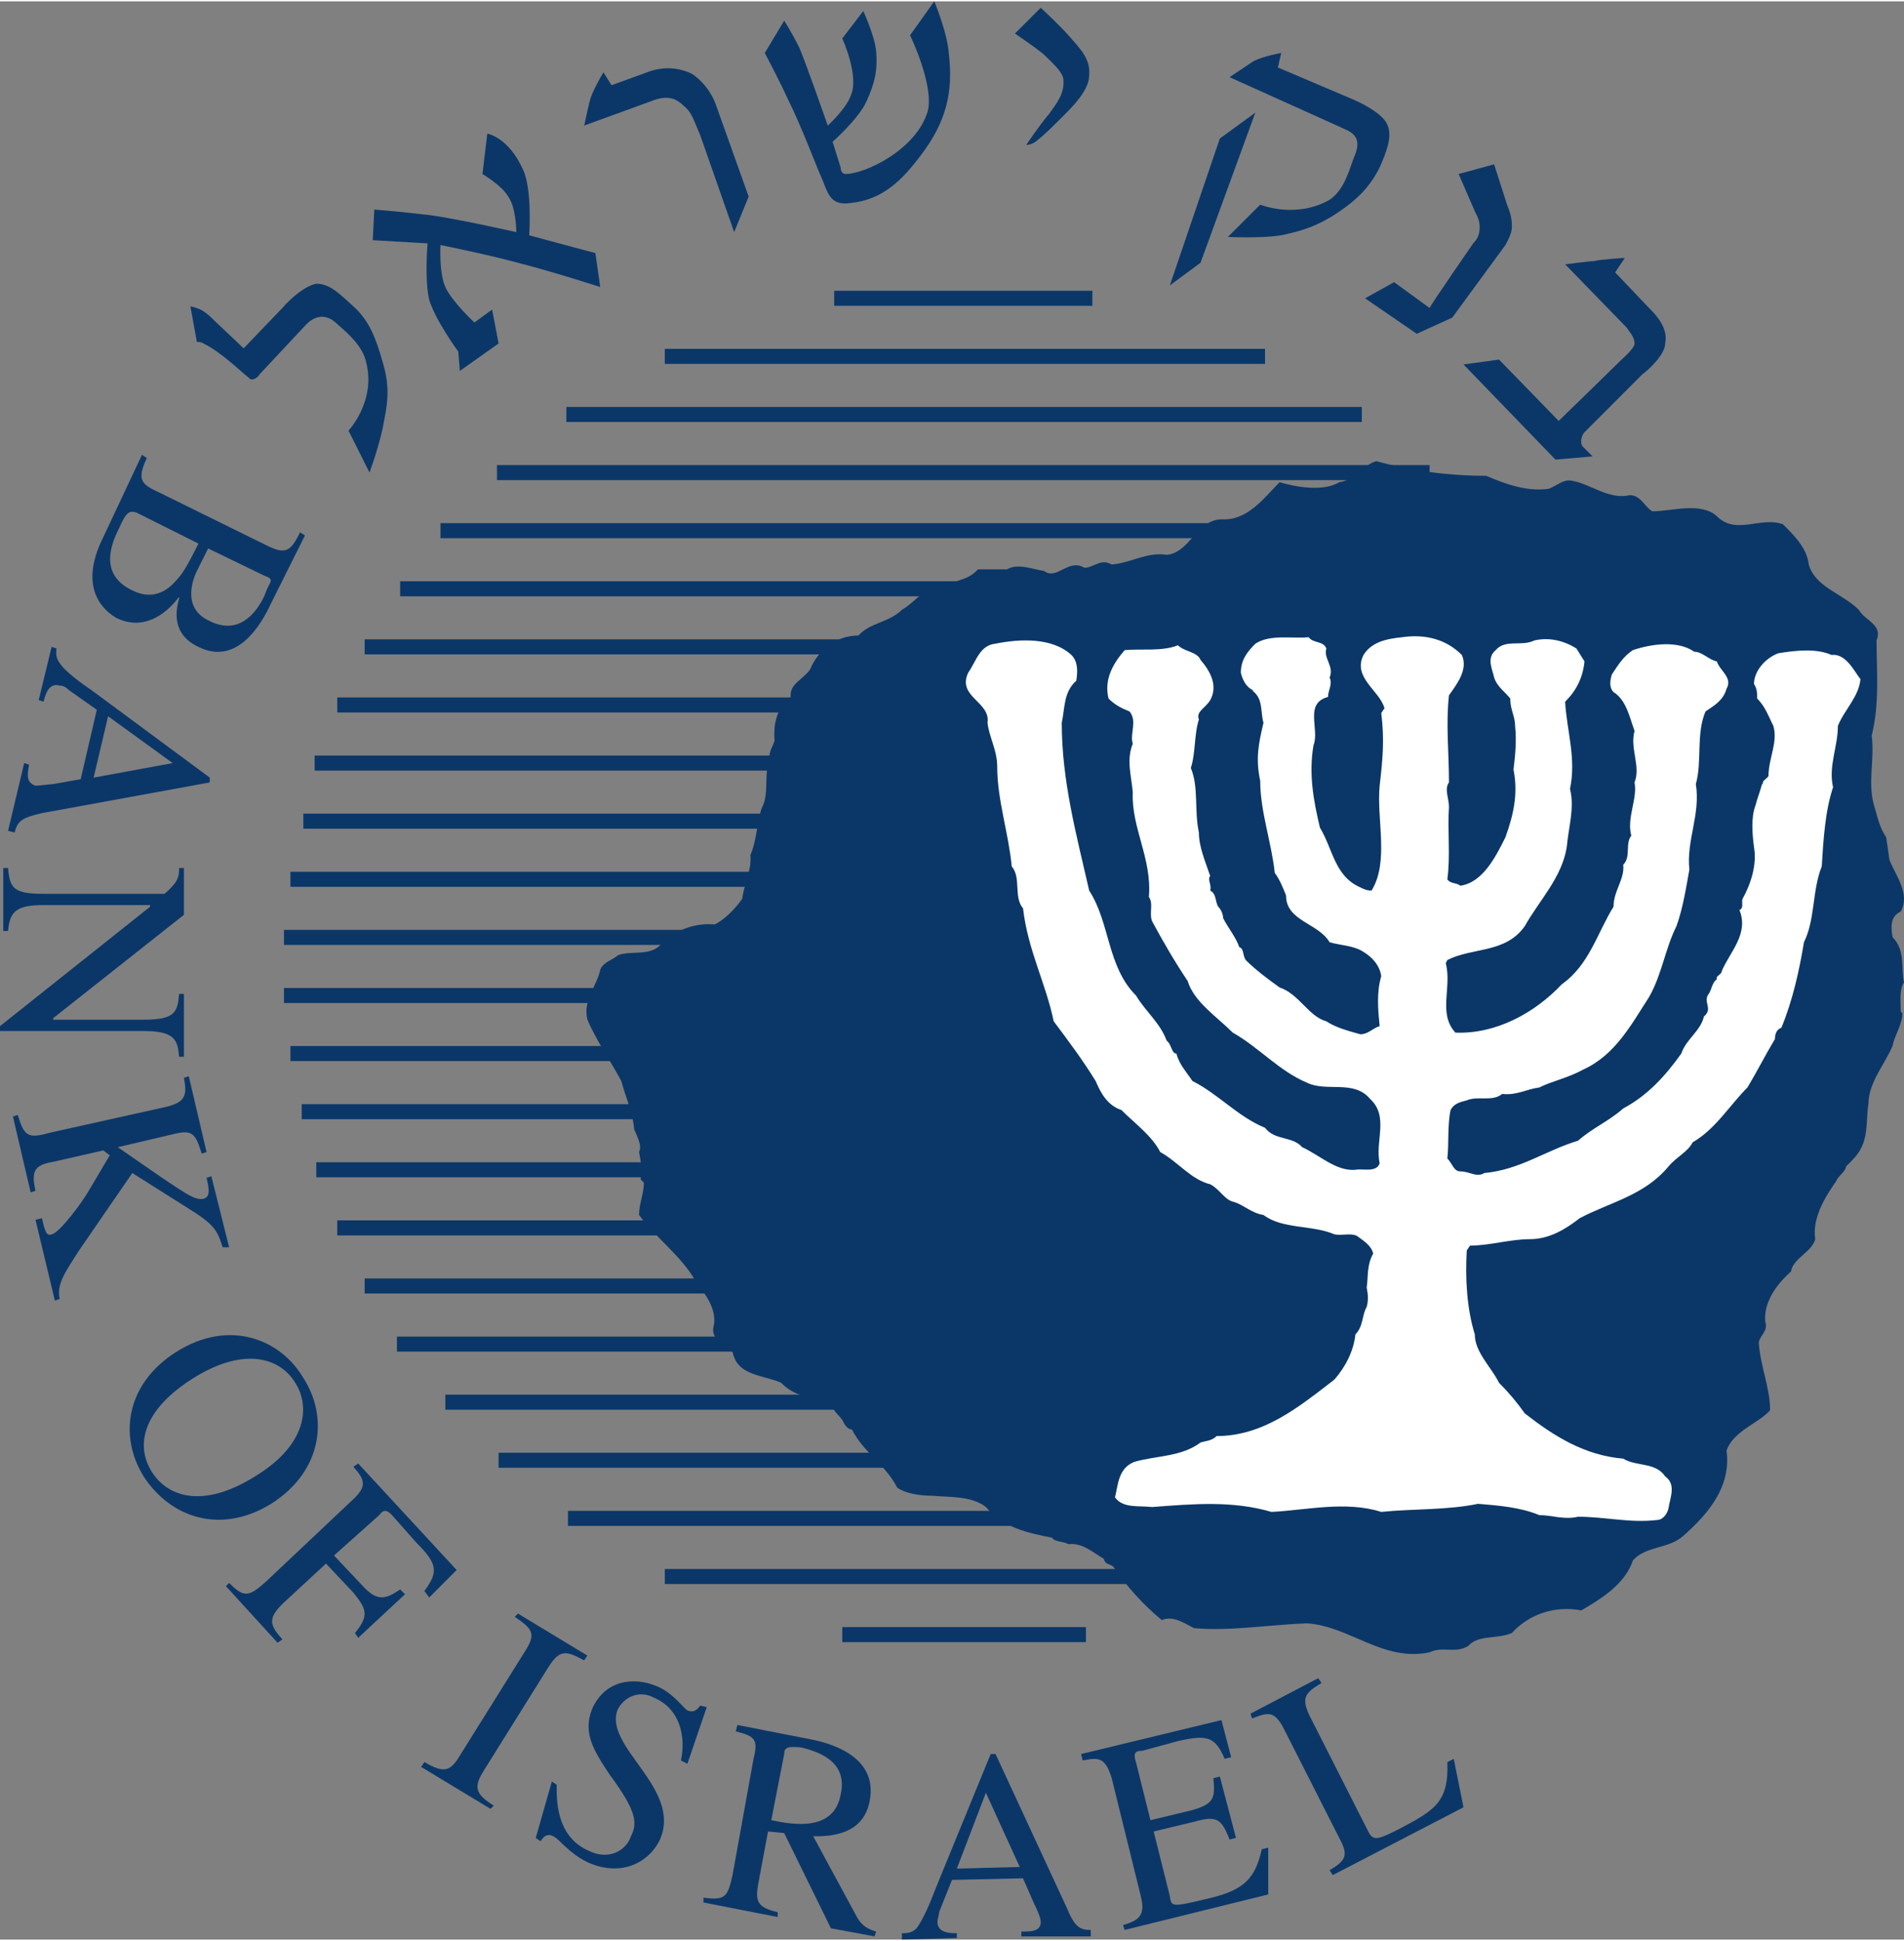 <?xml version="1.0" encoding="UTF-8" standalone="no"?>
<!-- Generator: Adobe Illustrator 15.0.0, SVG Export Plug-In . SVG Version: 6.00 Build 0)  -->

<svg
   xmlns:dc="http://purl.org/dc/elements/1.1/"
   xmlns:cc="http://creativecommons.org/ns#"
   xmlns:rdf="http://www.w3.org/1999/02/22-rdf-syntax-ns#"
   xmlns:svg="http://www.w3.org/2000/svg"
   xmlns="http://www.w3.org/2000/svg"
   xmlns:xlink="http://www.w3.org/1999/xlink"
   xmlns:sodipodi="http://sodipodi.sourceforge.net/DTD/sodipodi-0.dtd"
   xmlns:inkscape="http://www.inkscape.org/namespaces/inkscape"
   version="1.1"
   id="Layer_1"
   x="0px"
   y="0px"
   width="313"
   height="319"
   viewBox="0 -262.239 379.802 386.55"
   enable-background="new 0 -262.239 379.802 386.55"
   xml:space="preserve"
   inkscape:version="0.91 r13725"
   sodipodi:docname="Bank_of_Israel_Symbol.svg"><rect x="0" y="-262.239" width="379.802" height="386.55" fill="#808080" stroke="none"/><defs
     id="defs233" /><sodipodi:namedview
     pagecolor="#ffffff"
     bordercolor="#666666"
     borderopacity="1"
     objecttolerance="10"
     gridtolerance="10"
     guidetolerance="10"
     inkscape:pageopacity="0"
     inkscape:pageshadow="2"
     inkscape:window-width="1858"
     inkscape:window-height="1053"
     id="namedview231"
     showgrid="false"
     inkscape:zoom="1.2210581"
     inkscape:cx="137.03681"
     inkscape:cy="248.93674"
     inkscape:window-x="-8"
     inkscape:window-y="-8"
     inkscape:window-maximized="1"
     inkscape:current-layer="Layer_1" /><path
     fill="none"
     stroke="#221E1F"
     stroke-width="3"
     stroke-miterlimit="2.613"
     d="M56.647-75.56h271.333 M57.935-87.145h268.434   M56.647-63.971h270.69 M57.935-52.396H326.05 M63.091-29.214h258.446 M67.27-17.625h249.764 M72.744-6.04h238.817 M79.18,5.551  h225.95 M88.833,17.133h206.962 M99.452,28.715h185.72 M113.294,40.309h158.037 M132.608,51.897h118.447 M168.013,63.486h48.603   M60.188-40.802h264.249"
     id="path3"
     style="fill:#0b3768;fill-opacity:1;stroke:#0b3768;stroke-opacity:1" /><g
     id="g5"
     style="fill:#0b3768;fill-opacity:1"><g
       id="g7"
       style="fill:#0b3768;fill-opacity:1"><defs
         id="defs9"><rect
           id="SVGID_1_"
           x="0"
           y="-262.239"
           width="379.802"
           height="386.547" /></defs><clipPath
         id="SVGID_2_"><use
           xlink:href="#SVGID_1_"
           overflow="visible"
           id="use13" /></clipPath><path
         clip-path="url(#SVGID_2_)"
         fill="#2FABE1"
         d="M36.69-51.749v-12.554H35.73c-0.328,3.553-0.647,5.156-7.082,5.156H10.623    v-0.316L36.69-80.063v-9.335H35.73c0,1.932-0.328,2.894-2.9,5.144H8.691c-5.794,0-6.76-0.968-7.079-5.144H0.65v12.554h0.962    c0.322-3.863,1.609-5.156,7.079-5.156h21.245v0.322L0-57.862v0.975h28.648c6.435,0,6.753,1.922,7.082,5.138H36.69z"
         id="path15"
         style="fill:#0b3768;fill-opacity:1" /></g><g
       id="g17"
       style="fill:#0b3768;fill-opacity:1"><defs
         id="defs19"><rect
           id="SVGID_3_"
           x="0"
           y="-262.239"
           width="379.802"
           height="386.547" /></defs><clipPath
         id="SVGID_4_"><use
           xlink:href="#SVGID_3_"
           overflow="visible"
           id="use23" /></clipPath><path
         clip-path="url(#SVGID_4_)"
         fill="#2FABE1"
         d="M41.199-27.604c0.644,2.575,0.644,3.859-0.644,4.188    c-1.931,0.319-3.547-0.969-17.057-10.301l10.947-2.575c3.86-0.965,4.503-0.322,5.791,3.86l0.966-0.319L37.656-47.88l-0.966,0.322    c0.65,3.55,0.322,4.832-3.538,5.791L9.979-36.614c-4.506,1.288-5.15,0.644-6.438-3.544l-0.963,0.319l3.538,15.135l0.966-0.322    c-0.966-4.191,0-5.15,3.544-5.785l9.979-2.265l1.288,0.972l-4.188,7.079c-1.285,2.256-5.791,8.369-7.403,8.691    c-0.966,0.322-1.288-0.322-1.932-3.219l-1.288,0.319l3.863,16.101l0.966-0.325c-0.644-2.9,0.965-5.156,3.854-9.657l10.628-15.457    l12.232,7.729c4.509,2.894,4.832,4.188,5.794,7.082h1.288l-3.547-14.169L41.199-27.604z"
         id="path25"
         style="fill:#0b3768;fill-opacity:1" /></g><g
       id="g27"
       style="fill:#0b3768;fill-opacity:1"><defs
         id="defs29"><rect
           id="SVGID_5_"
           x="0"
           y="-262.239"
           width="379.802"
           height="386.547" /></defs><clipPath
         id="SVGID_6_"><use
           xlink:href="#SVGID_5_"
           overflow="visible"
           id="use33" /></clipPath><path
         clip-path="url(#SVGID_6_)"
         fill="#2FABE1"
         d="M28.649,31.94c5.472,8.366,15.451,11.588,25.426,5.466    c10.623-6.76,11.266-17.698,6.435-25.102c-4.507-7.722-14.801-11.904-25.424-5.15C25.43,13.273,23.498,23.571,28.649,31.94     M30.252,30.974c-3.219-5.15-1.932-12.238,8.372-18.67C48.922,5.873,56,8.448,58.901,13.273c2.896,4.503,2.575,12.232-8.047,18.67    C40.559,38.378,33.477,36.121,30.252,30.974"
         id="path35"
         style="fill:#0b3768;fill-opacity:1" /></g><g
       id="g37"
       style="fill:#0b3768;fill-opacity:1"><defs
         id="defs39"><rect
           id="SVGID_7_"
           x="0"
           y="-262.239"
           width="379.802"
           height="386.547" /></defs><clipPath
         id="SVGID_8_"><use
           xlink:href="#SVGID_7_"
           overflow="visible"
           id="use43" /></clipPath><path
         clip-path="url(#SVGID_8_)"
         fill="#2FABE1"
         d="M71.454,64.129l9.335-8.691l-0.966-0.966    c-3.222,2.247-4.825,2.247-7.726-0.969l-5.472-5.791l9.013-8.047c0.963-1.288,1.609-0.972,2.572,0l4.831,5.472    c4.182,4.182,4.497,5.791,1.609,9.651l0.972,1.293l5.47-5.478L71.457,29.362l-0.966,0.649c2.253,2.566,2.897,3.86-0.325,6.757    L53.113,52.863c-3.547,3.219-4.507,3.219-7.404,0.319l-0.644,0.644l10.297,11.272l0.972-0.649c-2.578-2.9-2.897-4.179,0-7.076    l8.691-8.05l5.469,5.797c2.575,3.219,3.219,4.506,0.322,8.041L71.454,64.129z"
         id="path45"
         style="fill:#0b3768;fill-opacity:1" /></g><g
       id="g47"
       style="fill:#0b3768;fill-opacity:1"><defs
         id="defs49"><rect
           id="SVGID_9_"
           x="0"
           y="-262.239"
           width="379.802"
           height="386.547" /></defs><clipPath
         id="SVGID_10_"><use
           xlink:href="#SVGID_9_"
           overflow="visible"
           id="use53" /></clipPath><path
         clip-path="url(#SVGID_10_)"
         fill="#2FABE1"
         d="M84.008,89.871l13.838,8.366l0.647-0.644    c-3.541-2.25-4.185-3.538-1.935-7.072l12.872-20.602c2.257-3.544,3.544-3.216,7.085-1.294l0.644-0.962l-13.841-8.373l-0.644,0.65    c3.862,2.575,4.19,3.547,1.931,7.072L91.728,87.615c-1.926,3.225-3.213,3.55-7.073,1.287L84.008,89.871z"
         id="path55"
         style="fill:#0b3768;fill-opacity:1" /></g><g
       id="g57"
       style="fill:#0b3768;fill-opacity:1"><defs
         id="defs59"><rect
           id="SVGID_11_"
           x="0"
           y="-262.239"
           width="379.802"
           height="386.547" /></defs><clipPath
         id="SVGID_12_"><use
           xlink:href="#SVGID_11_"
           overflow="visible"
           id="use63" /></clipPath><path
         clip-path="url(#SVGID_12_)"
         fill="#2FABE1"
         d="M140.977,77.961l-1.288-0.321c-0.324,0.321-0.968,1.618-2.574,0.969    c-0.966-0.645-2.895-3.538-6.113-4.829c-4.51-1.925-10.304-1.287-12.882,4.51c-1.929,4.825,0.325,8.366,3.544,13.197    c5.473,7.404,5.473,9.651,4.185,12.229c-0.963,2.899-4.501,4.831-8.366,2.899c-6.757-2.899-6.435-10.622-6.435-13.188    l-0.972-0.649l-3.21,11.267l0.963,0.641c0.644-0.969,1.287-1.612,2.575-0.969c1.287,0.644,2.899,3.216,6.756,5.153    c7.085,3.219,12.555-0.322,14.488-4.51c4.504-10.298-11.588-18.673-8.372-26.07c1.616-2.894,4.831-3.544,7.082-2.256    c5.472,2.256,6.438,8.047,5.472,12.56l1.288,0.641L140.977,77.961z"
         id="path65"
         style="fill:#0b3768;fill-opacity:1" /></g><g
       id="g67"
       style="fill:#0b3768;fill-opacity:1"><defs
         id="defs69"><rect
           id="SVGID_13_"
           x="0"
           y="-262.239"
           width="379.802"
           height="386.547" /></defs><clipPath
         id="SVGID_14_"><use
           xlink:href="#SVGID_13_"
           overflow="visible"
           id="use73" /></clipPath><path
         clip-path="url(#SVGID_14_)"
         fill="#2FABE1"
         d="M174.773,122.71c-2.26-0.644-3.216-1.615-4.185-3.547l-8.369-15.453    c2.899,0,9.979,0,11.266-7.076c1.606-8.366-6.757-11.266-11.588-12.231l-14.807-2.897l-0.322,1.285    c3.859,0.962,4.507,1.612,3.541,5.475l-4.185,23.177c-0.969,4.178-1.288,5.146-5.794,4.503v0.963l14.801,2.9v-0.963    c-4.179-0.969-4.501-2.257-3.854-5.8l1.928-10.298l3.22,0.318l9.328,18.998l8.697,1.604L174.773,122.71z M156.428,87.299    c0-1.287,0.644-1.615,3.537-1.287c2.257,0.644,9.338,2.256,7.729,9.335c-1.293,7.403-9.335,6.119-13.841,5.147L156.428,87.299z"
         id="path75"
         style="fill:#0b3768;fill-opacity:1" /></g><g
       id="g77"
       style="fill:#0b3768;fill-opacity:1"><defs
         id="defs79"><rect
           id="SVGID_15_"
           x="0"
           y="-262.239"
           width="379.802"
           height="386.547" /></defs><clipPath
         id="SVGID_16_"><use
           xlink:href="#SVGID_15_"
           overflow="visible"
           id="use83" /></clipPath><path
         clip-path="url(#SVGID_16_)"
         fill="#2FABE1"
         d="M217.581,122.386c-2.254,0-3.216-0.645-4.828-4.51l-14.167-30.583h-0.966    l-10.944,26.724c-0.966,2.571-2.575,6.438-3.856,8.047c-0.972,0.969-1.932,0.969-2.906,0.969v1.278l10.947-0.315v-0.966    c-1.287,0-3.856,0-3.856-2.25c0-0.656,0.319-1.294,0.319-1.938l2.575-6.436l14.163-0.321l2.253,5.147    c0.325,0.644,1.288,2.571,1.288,3.55c0,1.925-1.932,1.925-3.863,1.925v0.969h13.842V122.386z M190.865,110.154l5.794-15.129    l6.76,14.804L190.865,110.154z"
         id="path85"
         style="fill:#0b3768;fill-opacity:1" /></g><g
       id="g87"
       style="fill:#0b3768;fill-opacity:1"><defs
         id="defs89"><rect
           id="SVGID_17_"
           x="0"
           y="-262.239"
           width="379.802"
           height="386.547" /></defs><clipPath
         id="SVGID_18_"><use
           xlink:href="#SVGID_17_"
           overflow="visible"
           id="use93" /></clipPath><path
         clip-path="url(#SVGID_18_)"
         fill="#2FABE1"
         d="M252.98,105.969l-1.287,0.322c-1.281,5.791-3.538,8.041-9.979,9.653    c-8.048,1.932-8.048,1.932-8.363-0.325l-3.219-12.872l8.047-1.932c4.507-1.278,5.476-0.641,7.082,3.538l1.287-0.319l-3.219-12.237    l-1.291,0.324c0.322,3.863,0.322,5.147-4.503,6.436l-8.048,1.938l-2.894-11.586c-0.644-1.931,0-2.256,1.281-2.256l7.085-1.932    c5.791-1.287,7.397-0.972,9.335,3.544l1.287-0.325l-1.931-7.406l-28.005,6.772l0.325,1.287c3.219-0.653,4.503-0.653,5.791,3.535    l5.794,23.495c0.969,3.868-0.319,4.831-3.541,5.797l0.322,0.963l28.642-7.076V105.969z"
         id="path95"
         style="fill:#0b3768;fill-opacity:1" /></g><g
       id="g97"
       style="fill:#0b3768;fill-opacity:1"><defs
         id="defs99"><rect
           id="SVGID_19_"
           x="0"
           y="-262.239"
           width="379.802"
           height="386.547" /></defs><clipPath
         id="SVGID_20_"><use
           xlink:href="#SVGID_19_"
           overflow="visible"
           id="use103" /></clipPath><path
         clip-path="url(#SVGID_20_)"
         fill="#2FABE1"
         d="M262.958,72.17l-13.519,7.082l0.321,0.966    c3.223-1.282,4.51-1.616,6.441,2.256l10.944,21.567c1.928,3.543,1.29,4.503-1.932,6.438l0.644,0.966l26.073-13.52l-1.938-9.657    l-1.281,0.645c0.322,8.05-2.575,9.65-9.979,13.516c-3.862,1.938-4.828,2.26-5.794,0.325l-11.588-22.854    c-1.932-3.862-0.969-4.822,2.256-6.76L262.958,72.17z"
         id="path105"
         style="fill:#0b3768;fill-opacity:1" /></g><g
       id="g107"
       style="fill:#0b3768;fill-opacity:1"><defs
         id="defs109"><rect
           id="SVGID_21_"
           x="0"
           y="-262.239"
           width="379.802"
           height="386.547" /></defs><clipPath
         id="SVGID_22_"><use
           xlink:href="#SVGID_21_"
           overflow="visible"
           id="use113" /></clipPath><path
         clip-path="url(#SVGID_22_)"
         fill="#2FABE1"
         d="M61.156-197.873c1.612-1.609,3.863-2.253,6.116,0    c2.25,1.935,5.15,4.51,5.791,7.719c1.935,7.731-3.544,13.532-3.544,13.532l4.188,8.357c0,0,2.253-6.104,2.897-10.297    c0.966-4.503,0.966-7.716-0.319-11.904c-1.287-4.503-2.578-8.054-5.797-10.951c-2.575-2.247-4.5-4.503-7.4-4.503    c-1.932,0.325-4.834,2.575-6.76,4.832l-7.726,8.05l-5.791-5.481c-0.969-0.965-1.288-1.281-2.256-1.931    c-0.972-0.638-2.575-0.966-2.575-0.966l1.287,7.088c0,0,0.969,0,1.288,0.319c3.544,1.616,8.363,6.435,9.007,6.757    c0.644,0.972,1.937,0,2.259-0.644L61.156-197.873z"
         id="path115"
         style="fill:#0b3768;fill-opacity:1" /></g><g
       id="g117"
       style="fill:#0b3768;fill-opacity:1"><defs
         id="defs119"><rect
           id="SVGID_23_"
           x="0"
           y="-262.239"
           width="379.802"
           height="386.547" /></defs><clipPath
         id="SVGID_24_"><use
           xlink:href="#SVGID_23_"
           overflow="visible"
           id="use123" /></clipPath><path
         clip-path="url(#SVGID_24_)"
         fill="#2FABE1"
         d="M74.351-214.608l10.944,0.644c0,0-0.644,7.079,0.325,11.266    c1.285,4.182,5.788,10.3,5.788,10.3l0.322,3.866l7.726-5.475l-1.288-6.757l-3.541,2.572c0,0-4.506-4.178-5.794-7.079    c-1.291-2.9-0.966-8.363-0.966-8.363s9.654,1.932,15.445,3.538c6.44,1.612,16.419,4.828,16.419,4.828l-0.969-6.76l-13.194-3.543    c0,0,0.646-9.329-1.287-13.198c-2.897-6.435-7.079-7.079-7.079-7.079l-0.966,8.05c0,0,3.854,2.25,5.147,4.503    c1.609,2.259,1.609,7.079,1.609,7.079s-9.979-2.25-16.095-3.219c-4.506-0.641-12.231-1.285-12.231-1.285L74.351-214.608z"
         id="path125"
         style="fill:#0b3768;fill-opacity:1" /></g><g
       id="g127"
       style="fill:#0b3768;fill-opacity:1"><defs
         id="defs129"><rect
           id="SVGID_25_"
           x="0"
           y="-262.239"
           width="379.802"
           height="386.547" /></defs><clipPath
         id="SVGID_26_"><use
           xlink:href="#SVGID_25_"
           overflow="visible"
           id="use133" /></clipPath><path
         clip-path="url(#SVGID_26_)"
         fill="#2FABE1"
         d="M130.676-242.61c2.897-0.969,4.504,0,5.791,1.288    c1.609,1.288,1.932,2.903,3.219,5.8l6.76,19.308l2.895-7.082l-6.432-18.026c-0.966-2.894-2.9-5.138-4.832-6.432    c-2.571-1.282-5.791-1.61-9.01-0.325l-7.081,2.569l-1.613-2.572c0,0-1.931,3.216-2.568,5.147c-0.645,2.256-1.294,5.8-1.294,5.476    L130.676-242.61z"
         id="path135"
         style="fill:#0b3768;fill-opacity:1" /></g><g
       id="g137"
       style="fill:#0b3768;fill-opacity:1"><defs
         id="defs139"><rect
           id="SVGID_27_"
           x="0"
           y="-262.239"
           width="379.802"
           height="386.547" /></defs><clipPath
         id="SVGID_28_"><use
           xlink:href="#SVGID_27_"
           overflow="visible"
           id="use143" /></clipPath><path
         clip-path="url(#SVGID_28_)"
         fill="#2FABE1"
         d="M156.428-258.376l-3.869,6.429c0,0,2.903,5.484,4.513,9.016    c2.894,5.791,6.116,14.491,6.76,15.772c1.287,2.9,1.609,5.788,5.794,5.145c6.435-0.641,10.298-4.504,14.157-9.651    c4.834-6.435,6.443-12.229,5.475-20.282c-0.318-4.172-2.899-10.292-2.899-10.292l-4.822,6.763c0,0,4.822,9.973,3.534,15.12    c-2.25,7.722-12.554,12.554-16.413,12.554c-0.641,0-0.963-0.638-0.963-1.288l-1.612-5.141c0,0,5.15-4.513,6.763-8.057    c1.609-3.538,2.247-6.116,1.929-9.979c-0.322-3.21-2.575-8.042-2.575-8.042l-4.185,5.476c0,0,3.544,7.713,1.612,11.579    c-0.972,2.572-4.507,5.797-4.507,5.797s-4.828-13.848-5.794-15.77C157.715-256.448,156.428-258.376,156.428-258.376"
         id="path145"
         style="fill:#0b3768;fill-opacity:1" /></g><g
       id="g147"
       style="fill:#0b3768;fill-opacity:1"><defs
         id="defs149"><rect
           id="SVGID_29_"
           x="0"
           y="-262.239"
           width="379.802"
           height="386.547" /></defs><clipPath
         id="SVGID_30_"><use
           xlink:href="#SVGID_29_"
           overflow="visible"
           id="use153" /></clipPath><path
         clip-path="url(#SVGID_30_)"
         fill="#2FABE1"
         d="M207.603-260.951l-5.15,5.138c0,0,3.862,2.581,5.794,4.197    c1.609,1.606,3.544,3.219,3.862,4.822c0.322,2.9-1.287,4.825-2.899,7.087c-1.929,2.25-4.504,6.11-4.504,6.11s1.288,0,2.253-0.972    c1.288-0.957,3.541-3.213,5.15-4.822c1.929-1.931,5.147-5.15,5.147-8.047c0.322-3.213-1.609-5.156-3.859-7.725    C211.465-257.414,207.603-260.951,207.603-260.951"
         id="path155"
         style="fill:#0b3768;fill-opacity:1" /></g><g
       id="g157"
       style="fill:#0b3768;fill-opacity:1"><defs
         id="defs159"><rect
           id="SVGID_31_"
           x="0"
           y="-262.239"
           width="379.802"
           height="386.547" /></defs><clipPath
         id="SVGID_32_"><use
           xlink:href="#SVGID_31_"
           overflow="visible"
           id="use163" /></clipPath><path
         clip-path="url(#SVGID_32_)"
         fill="#2FABE1"
         d="M250.405-240.037l-7.078,5.156l-9.976,29.292l6.119-4.509L250.405-240.037z     M245.261-247.119l22.852,10.304c2.253,0.963,3.543,2.25,1.931,5.794c-0.966,2.578-1.931,6.432-4.828,8.363    c-6.757,3.86-13.839,0.972-13.839,0.972l-6.44,6.432c0,0,6.44,0.325,10.629-0.319c4.5-0.972,7.397-1.937,11.26-4.512    c3.862-2.572,6.438-5.147,8.369-9.007c1.288-2.9,2.575-6.119,1.609-8.373c-0.644-1.931-3.862-3.859-6.76-5.147l-15.129-6.429    l0.65-2.906c0,0-3.544,0.644-5.473,1.612L245.261-247.119z"
         id="path165"
         style="fill:#0b3768;fill-opacity:1" /></g><g
       id="g167"
       style="fill:#0b3768;fill-opacity:1"><defs
         id="defs169"><rect
           id="SVGID_33_"
           x="0"
           y="-262.239"
           width="379.802"
           height="386.547" /></defs><clipPath
         id="SVGID_34_"><use
           xlink:href="#SVGID_33_"
           overflow="visible"
           id="use173" /></clipPath><path
         clip-path="url(#SVGID_34_)"
         fill="#2FABE1"
         d="M300.295-213.639c0.325-0.644,1.288-2.259,1.288-3.544    c0-1.928-0.319-2.894-0.963-4.503l-2.581-8.047l-7.076,1.929l3.216,7.406c0.645,1.288,0.972,1.932,0.972,3.216    c0,1.285-0.324,2.256-1.287,3.216c0,0-8.691,12.56-8.691,12.882l-7.081-5.15l-5.795,3.219l10.304,7.076l7.079-3.213    L300.295-213.639z"
         id="path175"
         style="fill:#0b3768;fill-opacity:1" /></g><g
       id="g177"
       style="fill:#0b3768;fill-opacity:1"><defs
         id="defs179"><rect
           id="SVGID_35_"
           x="0"
           y="-262.239"
           width="379.802"
           height="386.547" /></defs><clipPath
         id="SVGID_36_"><use
           xlink:href="#SVGID_35_"
           overflow="visible"
           id="use183" /></clipPath><path
         clip-path="url(#SVGID_36_)"
         fill="#2FABE1"
         d="M324.437-197.223c0.65,0.969,1.613,1.928,1.613,3.216    c0,0.972-2.257,2.9-2.578,3.21c-0.966,0.975-12.551,12.238-12.551,12.238l-11.904-12.238l-7.082,0.975l18.345,18.979l7.407-0.641    l-1.932-1.925c-0.65-0.644-0.325-2.256,0.318-2.9l11.589-11.591c0.966-0.638,4.503-3.854,4.503-6.113    c0.645-3.216-1.928-5.791-3.541-7.404l-6.438-6.763l1.932-2.894c0,0-5.142,0.319-6.113,0.644c-0.969,0-5.794,0.644-5.794,0.644    L324.437-197.223z"
         id="path185"
         style="fill:#0b3768;fill-opacity:1" /></g><g
       id="g187"
       style="fill:#0b3768;fill-opacity:1"><defs
         id="defs189"><rect
           id="SVGID_37_"
           x="0"
           y="-262.239"
           width="379.802"
           height="386.547" /></defs><clipPath
         id="SVGID_38_"><use
           xlink:href="#SVGID_37_"
           overflow="visible"
           id="use193" /></clipPath><path
         clip-path="url(#SVGID_38_)"
         fill="#2FABE1"
         d="M59.866-156.349c-1.928,3.863-2.891,4.507-6.753,2.575l-21.573-10.622    c-3.538-1.606-4.185-2.575-2.25-6.763l-0.972-0.641l-7.719,16.419c-5.472,10.941,0.962,15.123,2.575,16.089    c5.144,2.575,9.654-0.322,12.554-4.182v0.322c-0.644,2.256-1.613,7.085,3.856,9.657c7.729,3.86,12.551-4.516,14.485-8.691    l6.756-13.522L59.866-156.349z M39.587-154.095c-2.25,4.503-3.222,6.113-4.5,7.407c-1.931,2.25-4.831,3.859-8.694,1.928    c-6.76-3.222-4.185-9.335-2.572-12.557c1.288-2.897,1.932-3.541,3.538-2.897L39.587-154.095z M52.787-147.664    c0.972,0.325,1.609,0.65,0.972,1.622c-0.325,0.644-0.644,1.288-0.972,2.25c-1.612,3.541-5.147,8.047-10.947,5.147    c-5.788-2.572-3.213-8.691-2.569-9.979l2.25-4.503L52.787-147.664z"
         id="path195"
         style="fill:#0b3768;fill-opacity:1" /></g><g
       id="g197"
       style="fill:#0b3768;fill-opacity:1"><defs
         id="defs199"><rect
           id="SVGID_39_"
           x="0"
           y="-262.239"
           width="379.802"
           height="386.547" /></defs><clipPath
         id="SVGID_40_"><use
           xlink:href="#SVGID_39_"
           overflow="visible"
           id="use203" /></clipPath><path
         clip-path="url(#SVGID_40_)"
         fill="#2FABE1"
         d="M2.904-96.483c0.638-2.25,1.281-2.9,5.466-3.863l33.477-6.116v-0.962    L18.345-124.8c-1.931-1.288-5.472-3.863-6.435-5.479c-0.969-1.288-0.647-2.262-0.647-2.9l-0.966-0.322l-2.575,10.616l0.969,0.325    c0.322-1.287,0.966-3.866,3.219-3.222c0.644,0,1.288,0.331,1.931,0.972l5.472,3.854l-3.219,13.841l-5.472,0.978    c-0.641,0-2.575,0.319-3.544,0.319c-1.925-0.644-1.609-2.25-1.282-4.188l-0.972-0.322L1.607-96.802L2.904-96.483z M21.567-119.659    l12.878,9.335l-15.772,2.903L21.567-119.659z"
         id="path205"
         style="fill:#0b3768;fill-opacity:1" /></g></g><path
     fill="none"
     stroke="#221E1F"
     stroke-width="3"
     stroke-miterlimit="2.613"
     d="M60.51-98.736h263.927 M62.763-110.324h259.099   M67.276-121.912h250.405 M72.741-133.5h239.467 M79.823-145.082h225.628 M87.87-156.674h208.568 M99.137-168.256h186.032   M112.975-179.847h158.678 M132.608-191.432h119.734 M166.401-203.017h51.505"
     id="path207"
     style="fill:#0b3768;fill-opacity:1;stroke:#0b3768;stroke-opacity:1" /><g
     style="fill:#0b3768;fill-opacity:1"
     id="g211"><defs
       id="defs213"><rect
         height="386.547"
         width="379.802"
         y="-262.239"
         x="0"
         id="SVGID_41_" /></defs><clipPath
       id="SVGID_42_"><use
         height="100%"
         width="100%"
         y="0"
         x="0"
         style="overflow:visible"
         id="use217"
         overflow="visible"
         xlink:href="#SVGID_41_" /></clipPath><path
       inkscape:connector-curvature="0"
       style="fill:#0b3768;fill-opacity:1"
       id="path219"
       d="m 296.439,-167.615 c 3.856,1.616 8.041,3.219 12.554,2.582 1.609,-0.65 2.897,-1.938 4.5,-1.613 3.863,0.644 7.401,3.86 11.589,2.894 2.256,0 2.899,2.253 4.506,3.216 3.859,0 9.657,-1.928 12.87,0.969 3.868,3.863 8.697,0 13.197,1.609 2.26,2.256 4.835,4.832 5.147,8.047 1.29,4.513 6.769,5.797 9.979,9.013 1.291,2.253 4.831,2.897 3.544,6.122 0,6.11 0.644,12.544 -0.966,18.979 0.641,5.147 -0.969,9.66 0.641,14.485 0.646,2.253 0.969,3.86 2.256,5.797 l 0.645,4.503 c 1.287,3.216 4.188,6.763 2.253,10.3 -2.253,0.966 -1.929,3.541 -1.604,5.153 2.575,2.566 1.604,6.11 2.251,9.007 -0.963,1.288 -0.647,3.863 -0.647,5.794 l 0.325,0.322 c 0,2.25 -1.609,4.503 -1.926,6.429 -1.618,3.863 -4.834,7.41 -4.834,11.591 -0.644,3.866 0.325,7.722 -3.219,11.266 l -1.282,1.288 c 0,0.962 -1.615,1.928 -1.931,2.894 -2.26,3.222 -4.835,7.406 -4.191,11.591 -0.644,2.569 -4.5,3.863 -4.828,6.444 -2.894,2.566 -5.469,6.11 -5.15,9.973 0.647,1.922 -0.962,2.566 -1.287,4.185 0.325,4.826 2.259,9.01 2.259,13.517 -2.259,2.581 -7.403,4.182 -8.69,8.05 0.966,7.076 -3.541,12.551 -8.691,17.054 -2.9,2.575 -7.403,1.932 -9.979,4.832 -1.612,4.825 -6.435,7.716 -10.301,9.979 -5.147,-0.969 -10.297,0.638 -13.844,4.503 -2.892,1.281 -6.757,0.322 -8.686,2.575 -2.578,1.606 -5.147,0 -7.723,1.281 -9.335,1.938 -15.772,-5.15 -24.464,-5.785 -7.725,0.313 -15.444,1.606 -22.526,0.966 -1.931,-0.966 -4.19,-2.575 -6.44,-1.609 -3.538,-2.9 -7.075,-6.763 -9.65,-10.623 -0.645,-0.644 -1.616,-0.322 -1.932,-1.613 -2.253,-1.288 -4.185,-3.219 -7.082,-2.9 -0.966,-0.644 -2.575,-0.322 -3.219,-1.288 -4.828,-0.966 -9.653,-1.931 -13.194,-6.113 -2.9,-2.256 -7.082,-1.928 -10.622,-2.256 -2.257,0 -5.15,-0.319 -7.076,-1.612 -2.259,-4.503 -6.766,-7.079 -9.016,-11.588 -0.641,0 -1.284,-0.644 -1.612,-1.278 -0.319,-0.972 -1.604,-1.938 -1.929,-2.581 -1.606,-1.932 -4.182,-1.288 -6.113,-2.894 -1.609,-0.322 -3.219,-1.294 -4.506,-2.582 -3.541,-1.612 -8.691,-1.288 -9.654,-6.116 -1.612,-0.959 -4.188,-2.575 -3.862,-4.832 0.966,-3.532 -1.612,-6.748 -3.541,-9.329 -2.9,-5.147 -8.047,-8.691 -11.266,-13.195 0,-2.253 0.965,-4.185 0.965,-6.438 l -0.644,-0.644 c 0.325,-1.931 0,-3.859 -0.321,-5.472 0.646,-1.288 -0.322,-2.894 -0.966,-4.506 -0.319,-3.541 -1.612,-6.116 -2.575,-9.657 -2.257,-4.176 -5.153,-8.366 -6.757,-12.226 -0.972,-3.859 1.925,-6.76 2.569,-9.979 0.644,-1.609 2.581,-1.928 3.54,-2.897 2.906,-0.972 6.438,0.319 8.691,-2.253 2.9,-2.9 6.763,-4.188 10.622,-3.866 1.932,-0.965 4.188,-3.216 5.476,-5.147 0.322,-2.894 1.932,-5.794 1.609,-8.691 1.288,-2.897 1.288,-6.438 2.25,-9.334 1.616,-2.897 0.325,-6.763 1.616,-9.651 -0.325,-1.619 0.644,-2.575 0.965,-3.869 -0.321,-3.544 0.645,-6.76 3.22,-8.685 -0.322,-2.572 2.575,-3.544 3.862,-5.475 1.606,-3.86 5.15,-6.76 9.65,-6.76 2.254,-2.582 6.122,-2.582 8.688,-5.15 2.9,-1.609 5.153,-5.472 9.013,-5.147 1.932,-0.641 4.507,-0.969 6.116,-2.9 l 5.794,0 c 2.256,-1.288 5.15,0 7.406,0.322 2.572,1.938 4.826,-2.572 8.045,-0.644 1.931,0 3.219,-1.928 5.469,-0.644 3.863,-0.322 7.079,-2.572 10.944,-1.928 4.513,-0.322 6.119,-7.082 10.947,-7.082 5.15,0.322 8.372,-4.179 11.589,-7.404 3.219,0.969 8.69,1.932 11.909,0 2.897,-0.322 4.829,-3.543 7.403,-4.188 7.058,1.95 14.468,2.912 21.872,2.912"
       clip-path="url(#SVGID_42_)" /></g><g
     style="fill:#ffffff;fill-opacity:1"
     id="g221"><defs
       id="defs223"><rect
         height="386.547"
         width="379.802"
         y="-262.239"
         x="0"
         id="SVGID_43_" /></defs><clipPath
       id="SVGID_44_"><use
         height="100%"
         width="100%"
         y="0"
         x="0"
         style="overflow:visible"
         id="use227"
         overflow="visible"
         xlink:href="#SVGID_43_" /></clipPath><path
       inkscape:connector-curvature="0"
       style="fill:#ffffff;fill-opacity:1"
       id="path229"
       d="m 291.607,-131.885 c 1.285,2.9 -0.972,5.791 -2.574,8.047 -0.642,5.788 0,11.26 0,17.376 -0.966,1.288 0,3.219 0,4.832 -0.322,4.829 0.321,9.654 -0.322,14.485 0.644,0.965 1.925,0.644 2.575,1.285 4.503,-0.641 7.078,-5.791 9.007,-9.657 1.615,-4.503 2.575,-8.694 1.615,-13.516 0.319,-2.575 0.645,-5.8 0.319,-8.691 0,-1.931 -0.969,-3.219 -0.969,-5.469 -0.966,-1.288 -2.569,-2.256 -3.213,-4.185 -0.322,-1.61 -1.609,-3.869 0.321,-5.479 1.929,-2.25 5.147,-0.644 7.726,-1.931 2.897,-0.644 5.794,0 8.369,1.615 l 1.606,2.569 c -0.318,3.225 -1.606,5.794 -3.862,8.053 0.325,5.794 2.259,11.26 0.972,17.376 0.963,3.863 -0.325,7.726 -0.644,11.585 -0.972,6.122 -5.479,10.622 -8.372,15.779 -3.86,5.466 -10.298,4.178 -15.448,6.759 l -0.322,0.644 c 1.285,4.829 -1.612,9.979 1.926,13.841 8.05,0.322 15.775,-3.863 21.245,-9.657 5.472,-3.863 7.078,-10.3 10.3,-15.457 0,-3.216 2.257,-5.466 1.932,-8.363 1.609,-1.609 0.322,-4.191 1.609,-5.794 -0.966,-3.541 1.288,-7.403 0.647,-10.622 1.284,-3.216 -0.963,-6.754 0,-10.294 -0.963,-2.582 -1.613,-6.128 -4.188,-7.726 -0.968,-0.969 -0.644,-2.572 -0.321,-3.547 1.287,-1.925 2.253,-3.535 4.185,-4.829 3.862,-1.288 9.01,-1.931 12.231,0.322 1.613,0 2.9,1.618 4.507,1.931 0.644,1.938 3.219,3.225 1.932,5.478 -0.645,2.244 -2.257,3.213 -4.185,4.5 -1.932,4.513 -0.645,9.985 -1.932,14.482 0.966,6.119 -1.932,11.266 -1.291,17.063 -0.641,3.538 -1.284,7.723 -2.572,11.267 -2.256,4.503 -2.899,9.65 -5.472,14.157 -3.544,5.479 -6.76,11.588 -13.191,14.485 -2.903,1.609 -6.119,2.253 -8.697,3.538 -2.569,0.331 -4.5,1.619 -7.4,1.288 -1.932,1.613 -4.831,0.328 -7.079,1.285 -1.287,0.325 -2.581,0.644 -3.219,1.938 -0.644,2.897 -0.321,6.757 -0.644,9.654 0.966,0.969 1.281,2.575 2.575,2.575 1.932,0 3.219,1.288 4.822,0.322 7.088,-0.644 12.238,-4.513 18.673,-6.441 2.9,-2.572 6.112,-3.86 9.01,-6.435 4.828,-2.569 8.366,-6.435 11.588,-10.951 0.969,-2.894 3.863,-4.494 4.507,-7.391 1.932,-1.619 -0.322,-2.9 0.969,-4.519 0.638,-0.957 0.638,-2.241 1.609,-2.885 -0.325,-0.65 0.969,-0.972 0.969,-1.612 1.609,-3.869 5.473,-7.404 3.541,-12.232 0.966,-0.322 0.315,-1.613 0.644,-2.256 1.609,-2.897 2.891,-6.76 2.253,-10.304 -0.321,-2.572 -0.644,-5.788 0.325,-8.363 0.315,-1.288 0.966,-2.897 1.284,-4.188 0,0 0.322,0 0.322,0.322 -0.644,-0.965 0.644,-1.284 0.966,-1.928 0,-3.543 1.932,-6.756 0.969,-9.979 -0.969,-1.931 -1.616,-3.863 -3.226,-5.469 0,-0.972 0,-1.931 -0.637,-2.9 0,-2.572 2.25,-5.153 4.828,-6.119 3.862,-0.644 7.725,-0.962 10.622,0.325 2.9,-0.325 4.501,3.219 5.788,4.831 -0.322,3.535 -3.219,6.11 -4.504,9.329 0,4.178 -1.931,8.047 -0.962,12.226 -1.612,4.834 -1.932,10.623 -2.257,15.785 -1.931,4.816 -1.29,10.616 -3.547,15.12 -0.963,5.794 -2.25,11.585 -4.5,17.054 -0.966,0.322 -1.288,1.293 -1.288,2.253 -1.935,3.219 -3.547,6.444 -5.472,9.65 -3.541,3.547 -6.438,8.375 -10.944,10.951 -0.969,1.931 -3.219,2.894 -4.831,4.832 -4.829,5.791 -11.589,7.078 -17.695,10.3 -2.903,2.256 -6.119,4.188 -9.979,4.188 -3.869,0 -8.051,1.285 -11.91,1.285 l -0.644,0.963 c -0.325,5.472 0,11.594 1.606,16.738 0,3.541 3.222,6.438 4.831,9.657 1.935,1.928 3.544,3.859 5.147,6.11 5.791,4.513 11.91,8.372 19.632,9.016 2.575,1.612 6.438,0.644 8.366,3.543 2.257,1.61 0.969,4.182 0.645,6.435 -0.322,1.288 -1.288,2.256 -2.254,2.256 -5.466,0.644 -10.301,-0.65 -15.77,-0.65 -2.894,0.65 -5.147,-0.319 -7.726,-0.319 -3.856,-1.616 -8.363,-1.932 -12.231,-2.259 -6.113,1.288 -13.195,0.972 -19.311,1.615 -7.076,-2.259 -15.129,-0.325 -21.886,0 -7.723,-2.259 -15.448,-1.615 -23.82,-0.972 -2.569,-0.319 -5.788,0.325 -7.4,-1.931 0.644,-2.569 0.644,-5.788 3.856,-7.076 4.513,-1.288 9.335,-0.972 13.198,-3.854 0.969,-0.322 2.259,-0.322 3.225,-1.293 9.335,0 16.41,-5.8 23.492,-11.267 2.259,-2.575 3.862,-5.8 4.188,-9.013 1.609,-1.609 1.284,-3.857 2.253,-5.472 0.322,-1.288 0.322,-2.25 0,-3.857 0.322,-2.253 0,-4.506 1.288,-6.766 -0.325,-1.606 -1.932,-2.569 -3.219,-3.535 -1.288,-0.644 -2.897,0 -4.507,-0.322 -4.504,-1.932 -10.298,-0.966 -14.157,-3.863 -2.259,-0.322 -3.869,-1.932 -5.8,-2.575 -1.926,-0.325 -2.897,-2.575 -4.822,-3.541 -3.869,-0.965 -6.444,-4.5 -9.979,-6.438 -1.616,-3.216 -5.157,-5.785 -7.726,-8.366 -2.897,-0.969 -4.185,-3.544 -5.15,-5.794 -2.575,-4.185 -5.473,-8.05 -8.366,-11.91 -1.612,-7.716 -5.15,-14.169 -6.116,-22.526 -1.931,-2.259 -0.325,-6.116 -2.253,-8.36 -0.644,-6.769 -2.9,-13.209 -2.9,-19.963 0,-3.225 -1.609,-5.797 -1.932,-8.691 0.645,-4.182 -6.115,-5.15 -3.859,-9.973 1.609,-2.262 2.254,-5.475 5.473,-5.8 4.828,-0.962 11.266,-1.284 15.126,2.26 1.281,1.281 1.281,3.219 0.965,5.141 -2.571,2.262 -2.253,5.481 -2.896,8.372 0,11.588 2.896,22.208 5.472,33.474 4.188,6.441 3.544,15.126 9.335,20.923 1.932,3.219 4.832,5.475 6.119,9.007 0.963,0.649 0.963,2.572 1.932,2.572 0.641,2.259 1.928,3.553 3.216,5.479 5.147,2.572 9.007,7.082 14.485,9.335 1.928,2.572 5.472,1.612 7.4,3.856 3.54,1.616 6.76,4.834 10.622,4.513 1.285,-0.322 4.185,0.644 4.828,-1.288 -0.965,-4.51 1.932,-9.335 -1.931,-12.879 -3.22,-3.86 -8.691,-1.288 -12.554,-3.21 -5.467,-2.256 -9.651,-7.084 -14.805,-9.979 -3.216,-3.219 -7.722,-6.119 -9.01,-10.307 -2.575,-3.856 -4.828,-7.719 -7.082,-11.904 -0.644,-1.609 0.319,-3.547 -0.644,-4.834 0.644,-7.719 -3.547,-13.835 -3.216,-20.92 -0.328,-3.541 -1.29,-6.429 0,-9.66 -0.646,-1.919 0.966,-4.495 -0.646,-6.432 -1.609,-0.638 -2.897,-1.288 -4.185,-2.569 -0.966,-3.86 0.969,-7.079 3.219,-9.66 3.213,-0.319 7.403,0.322 10.616,-0.963 1.294,1.282 3.863,1.282 4.507,2.9 1.938,2.253 3.544,5.142 1.938,8.035 -0.972,1.622 -2.9,2.26 -2.26,3.875 -0.962,2.897 -0.641,6.754 -1.612,9.651 1.612,3.859 0.65,8.369 1.612,12.875 0,2.894 1.288,5.794 2.26,8.694 -0.644,0.644 0.321,1.609 0,2.894 1.287,0.644 0.962,2.256 1.606,3.216 0.644,0.65 0.966,1.615 0.966,2.259 0.969,1.931 2.578,3.859 3.222,5.791 0.963,0.322 0.641,1.612 1.287,2.578 1.932,1.931 4.504,3.863 6.764,5.472 3.856,1.278 5.791,5.794 9.328,6.753 1.932,1.288 4.504,1.938 6.76,2.582 1.609,0 2.575,-1.294 3.863,-1.616 -0.325,-3.219 -0.645,-6.757 0.321,-9.979 -0.321,-2.25 -1.932,-3.863 -3.541,-4.832 -1.931,-1.281 -4.506,-1.281 -6.763,-1.925 -2.253,-3.859 -8.688,-4.185 -8.688,-9.335 -0.641,-1.612 -1.281,-3.216 -2.254,-4.503 -0.644,-6.119 -2.899,-12.235 -2.899,-18.348 -0.963,-4.506 -0.322,-7.41 0.649,-11.588 -0.649,-2.256 0,-4.825 -2.259,-6.435 l 0.321,0 c -1.606,-0.644 -2.253,-2.25 -2.575,-3.538 0,-2.575 1.288,-4.194 2.903,-5.797 2.9,-1.931 7.403,-0.966 10.623,-1.288 0.962,1.288 2.894,0.644 3.537,2.256 -0.644,1.925 1.609,3.544 0.641,5.794 0.647,1.285 -0.321,2.572 -0.321,3.857 -4.829,1.288 -1.61,6.435 -2.897,9.66 -0.966,5.788 0,10.935 1.287,16.41 2.576,4.191 2.897,9.657 8.048,11.907 0.644,0.322 1.288,0.644 2.253,0.644 3.544,-5.791 0.969,-14.16 1.613,-20.923 0.644,-5.472 0.965,-9.329 0.321,-14.476 l 0.644,-0.969 c -0.965,-3.544 -6.435,-6.116 -4.185,-10.622 1.609,-2.575 4.504,-3.219 7.726,-3.544 4.493,-0.64 8.681,0.329 11.897,3.548"
       clip-path="url(#SVGID_44_)" /></g></svg>